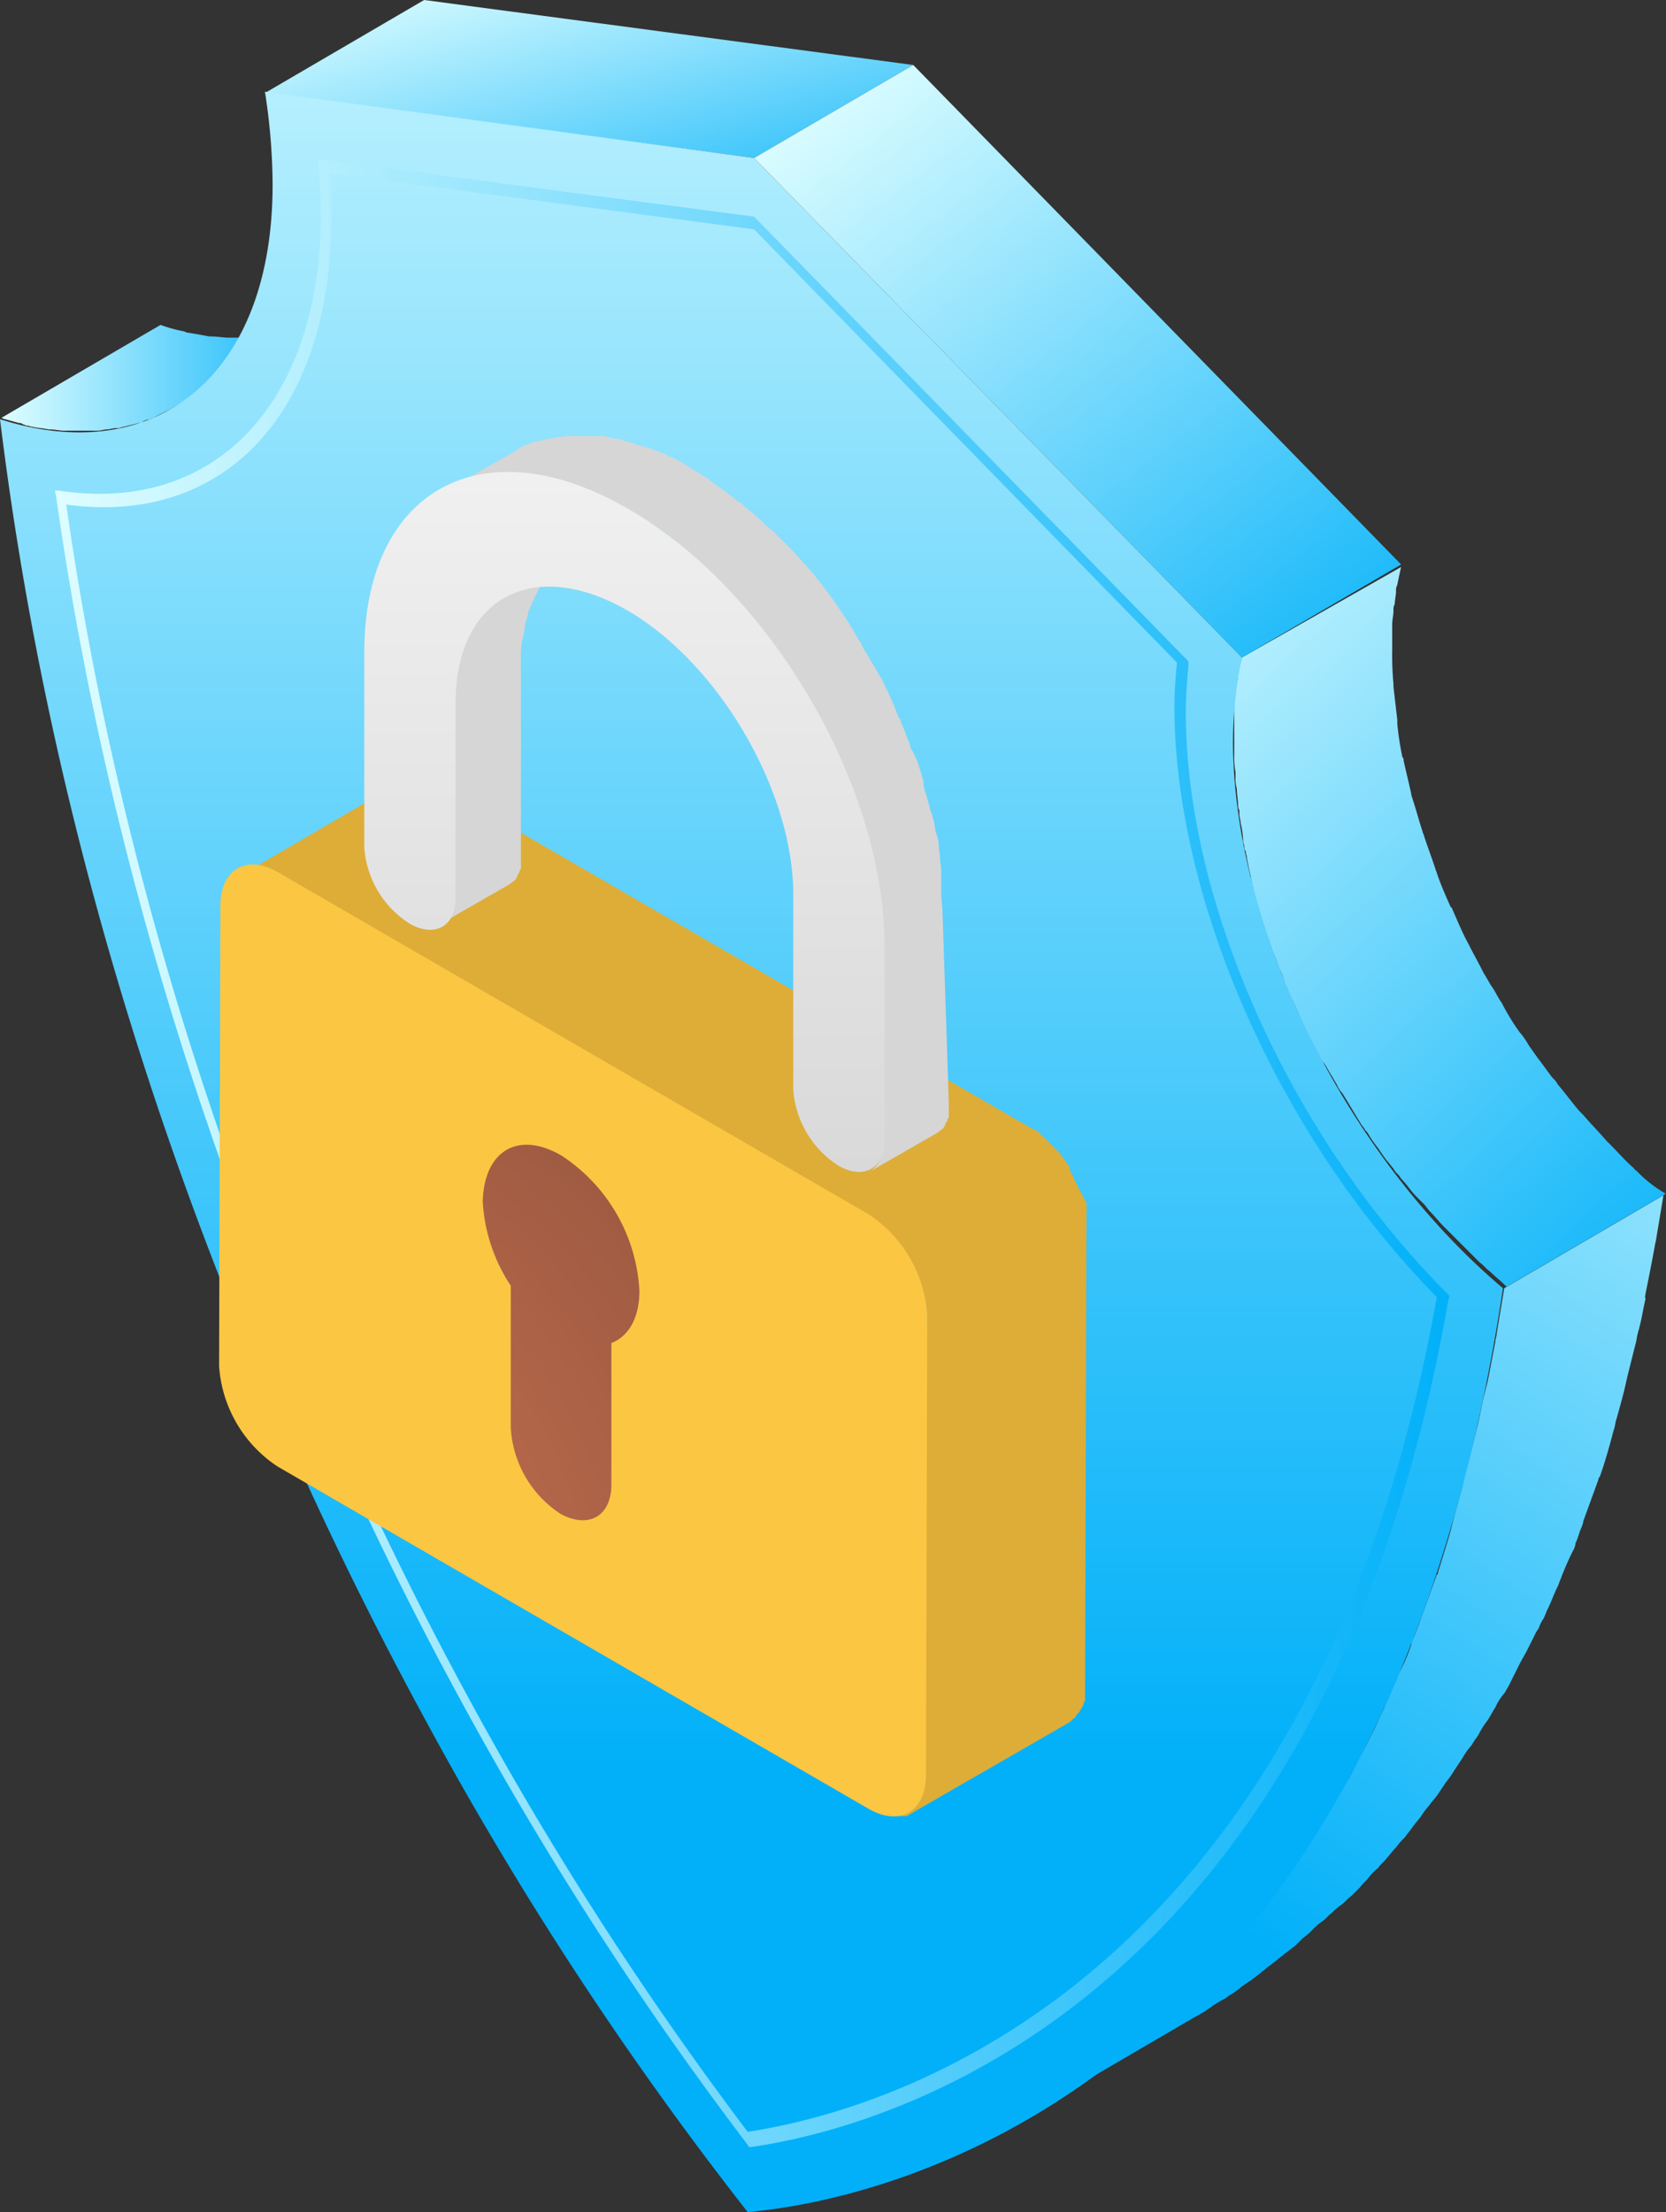 <svg xmlns="http://www.w3.org/2000/svg" xmlns:xlink="http://www.w3.org/1999/xlink" width="164.94" height="218.912" viewBox="0 0 164.94 218.912">
  <rect x="0" y="0" width="164.94" height="218.912" fill="#333333" stroke="none"/>
  <defs>
    <linearGradient id="linear-gradient" x1="-0.003" y1="0.508" x2="1.001" y2="0.508" gradientUnits="objectBoundingBox">
      <stop offset="0" stop-color="#dffeff"/>
      <stop offset="1" stop-color="#01b0f9"/>
    </linearGradient>
    <linearGradient id="linear-gradient-2" x1="0.001" y1="0.046" x2="1.261" y2="1.192" xlink:href="#linear-gradient"/>
    <linearGradient id="linear-gradient-3" x1="1.049" y1="-0.634" x2="0.37" y2="0.825" xlink:href="#linear-gradient"/>
    <linearGradient id="linear-gradient-4" x1="0.003" y1="-0.266" x2="0.819" y2="1.202" xlink:href="#linear-gradient"/>
    <linearGradient id="linear-gradient-5" x1="0.102" y1="0.025" x2="1.001" y2="1.098" xlink:href="#linear-gradient"/>
    <linearGradient id="linear-gradient-6" x1="0.5" y1="-0.2" x2="0.5" y2="0.798" xlink:href="#linear-gradient"/>
    <linearGradient id="linear-gradient-7" x1="0" y1="0.5" x2="1" y2="0.5" xlink:href="#linear-gradient"/>
    <radialGradient id="radial-gradient" cx="-0.49" cy="1.285" r="1.8" gradientTransform="translate(-0.698) scale(2.396 1)" gradientUnits="objectBoundingBox">
      <stop offset="0" stop-color="#cca27e"/>
      <stop offset="0.526" stop-color="#b46649"/>
      <stop offset="1" stop-color="#985840"/>
    </radialGradient>
    <linearGradient id="linear-gradient-8" x1="0.499" y1="-0.012" x2="0.499" y2="1.112" gradientUnits="objectBoundingBox">
      <stop offset="0" stop-color="#f2f2f2"/>
      <stop offset="1" stop-color="#d6d6d6"/>
    </linearGradient>
  </defs>
  <g id="Grupo_946499" data-name="Grupo 946499" transform="translate(-86.463)">
    <g id="Grupo_881544" data-name="Grupo 881544" transform="translate(86.463)">
      <g id="Grupo_881543" data-name="Grupo 881543" transform="translate(0.126)">
        <path id="Trazado_603546" data-name="Trazado 603546" d="M151.372,74.805,167.134,65.6c-.5.252-1.009.5-1.639.757-.126.126-.378.126-.5.252a8.69,8.69,0,0,0-1.009.378l-1.513.378a5.461,5.461,0,0,0-.63.126c-.252,0-.631.126-.883.126-.378,0-.757.126-1.135.126h-2.648c-.631,0-1.261-.126-1.892-.126h-.126c-.63-.126-1.387-.252-2.144-.378-.126,0-.252-.126-.378-.126a15.249,15.249,0,0,1-2.27-.631h0L134.6,75.688c.126,0,.252.126.378.126.5.126.883.252,1.387.378a.463.463,0,0,1,.378.126c.126,0,.252.126.378.126.252,0,.378.126.631.126.5.126,1.009.126,1.513.252h.126c.5,0,1.009.126,1.387.126h3.4c.252,0,.631-.126.883-.126s.631-.126.883-.126h.252c.126,0,.378-.126.5-.126l1.513-.378a.463.463,0,0,0,.378-.126,1.792,1.792,0,0,1,.757-.252c.126-.126.378-.126.5-.252Z" transform="translate(-134.6 -34.327)" fill="url(#linear-gradient)"/>
        <path id="Trazado_603547" data-name="Trazado 603547" d="M171.063,40.8,155.3,50.005l48.423,6.431,15.763-9.205Z" transform="translate(-129.197 -40.8)" fill="url(#linear-gradient-2)"/>
        <path id="Trazado_603548" data-name="Trazado 603548" d="M276.459,143.679c.252-1.261.5-2.522.757-3.909a5.463,5.463,0,0,1,.126-.63h0l.757-4.54-15.763,9.205-.757,4.54c0,.252-.126.5-.126.757-.252,1.261-.5,2.648-.757,3.909l-.378,1.513c-.252,1.009-.378,1.891-.631,2.9l-.378,1.513c-.252,1.009-.5,2.018-.757,2.9-.126.5-.252,1.135-.378,1.639-.252.883-.5,1.892-.757,2.774l-.378,1.513c-.378,1.387-.883,2.9-1.261,4.161,0,.126,0,.126-.126.252l-1.513,4.161c-.252.757-.5,1.387-.757,2.018a1.793,1.793,0,0,0-.252.757,20.13,20.13,0,0,1-1.261,2.9c-.126.252-.126.378-.252.631-.378.757-.631,1.513-1.009,2.27a6.152,6.152,0,0,1-.378.883c-.252.5-.5,1.135-.757,1.639l-.757,1.513c-.252.5-.5.883-.757,1.387l-.757,1.513a11.081,11.081,0,0,1-.757,1.261,5.207,5.207,0,0,1-.883,1.387c-.252.378-.5.883-.757,1.261a8.485,8.485,0,0,1-.883,1.387,11.089,11.089,0,0,0-.757,1.261,7.652,7.652,0,0,1-.883,1.261l-.757,1.135c-.252.378-.63.883-.883,1.261l-.757,1.135c-.252.378-.631.757-.883,1.135a6.994,6.994,0,0,1-.757,1.009c-.252.378-.631.757-.883,1.135s-.5.63-.757,1.009a7.206,7.206,0,0,1-.883,1.009,5.482,5.482,0,0,1-.757.883c-.252.378-.631.631-.883,1.009a5.828,5.828,0,0,1-.883.883c-.252.378-.63.63-.883,1.009a5.824,5.824,0,0,1-.883.883,6.316,6.316,0,0,1-1.009.883,5.487,5.487,0,0,1-.883.757c-.378.252-.63.63-1.009.883a5.488,5.488,0,0,1-.883.757,6.316,6.316,0,0,0-1.009.883l-.757.757c-.378.252-.631.5-1.009.757a3.345,3.345,0,0,1-.757.63c-.378.252-.631.5-1.009.757-.252.252-.5.378-.757.63-.378.252-.631.5-1.009.757-.252.126-.5.378-.757.5a6.989,6.989,0,0,0-1.009.757c-.252.126-.5.378-.757.5-.378.252-.883.5-1.261.757-.126.126-.378.252-.5.378a12.6,12.6,0,0,1-1.765,1.009l15.763-9.205c.631-.378,1.135-.63,1.765-1.009.126-.126.378-.252.5-.378a11.094,11.094,0,0,1,1.261-.757c.252-.126.5-.378.757-.5a6.991,6.991,0,0,0,1.009-.757c.252-.126.5-.378.757-.5.378-.252.63-.5,1.009-.757.252-.252.5-.378.757-.631.378-.252.63-.5,1.009-.757.252-.252.5-.378.757-.631.378-.252.631-.5,1.009-.757l.757-.757a6.315,6.315,0,0,0,1.009-.883,5.488,5.488,0,0,1,.883-.757c.378-.252.631-.631,1.009-.883a5.484,5.484,0,0,1,.883-.757c.378-.252.631-.63,1.009-.883l.883-.883c.252-.378.63-.631.883-1.009a5.825,5.825,0,0,1,.883-.883c.252-.378.63-.631.883-1.009.252-.252.5-.631.883-1.009a7.208,7.208,0,0,1,.883-1.009c.252-.378.5-.631.757-1.009s.63-.757.883-1.135A6.994,6.994,0,0,1,254.9,195c.252-.378.63-.757.883-1.135l.757-1.135a10.91,10.91,0,0,0,.883-1.261l.757-1.135a7.651,7.651,0,0,1,.883-1.261c.126-.126.126-.252.252-.378.126-.252.378-.5.5-.757a8.483,8.483,0,0,1,.883-1.387c.252-.378.5-.883.757-1.261a5.207,5.207,0,0,1,.883-1.387,13.742,13.742,0,0,0,.757-1.387l.757-1.513c.252-.5.5-.883.757-1.387l.757-1.513a2.756,2.756,0,0,1,.378-.631,3.775,3.775,0,0,1,.5-1.009c.126-.252.252-.631.378-.883.378-.757.63-1.513,1.009-2.27.126-.252.126-.378.252-.63a28.844,28.844,0,0,1,1.261-2.9,1.792,1.792,0,0,0,.252-.757c.252-.5.378-1.135.63-1.639,0-.126.126-.252.126-.5l1.513-4.161c0-.126,0-.126.126-.252.5-1.387.883-2.774,1.261-4.161,0-.126.126-.378.126-.5.126-.252.126-.631.252-1.009.252-.883.5-1.765.757-2.774.126-.5.252-1.135.378-1.639l.757-3.026c.126-.378.126-.757.252-1.135,0-.126.126-.378.126-.5.252-.883.378-1.891.63-2.9C276.207,144.814,276.333,144.31,276.459,143.679Z" transform="translate(-113.536 -16.317)" fill="url(#linear-gradient-3)"/>
        <path id="Trazado_603549" data-name="Trazado 603549" d="M271.248,145.072c-.126-.126-.252-.126-.252-.252-.883-.757-1.639-1.639-2.4-2.4l-.378-.378c-.757-.883-1.513-1.639-2.27-2.522l-.378-.378c-.757-.883-1.387-1.765-2.144-2.648a2.214,2.214,0,0,0-.5-.63c-.5-.63-1.009-1.387-1.513-2.018-.252-.378-.631-.883-.883-1.261a7.654,7.654,0,0,0-.883-1.261,22.194,22.194,0,0,1-1.765-2.9c-.378-.5-.631-1.135-1.009-1.639-.252-.378-.5-.883-.757-1.261-.5-1.009-1.009-1.892-1.513-2.9h0c-.63-1.135-1.135-2.4-1.639-3.531a.124.124,0,0,0-.126-.126c-.5-1.135-1.009-2.27-1.387-3.4,0-.126-.126-.252-.126-.378-.378-1.135-.757-2.144-1.135-3.279,0-.126-.126-.252-.126-.378-.378-1.135-.631-2.144-1.009-3.279,0-.126-.126-.252-.126-.5-.252-1.135-.5-2.144-.757-3.279a.463.463,0,0,0-.126-.378,29.446,29.446,0,0,1-.5-3.279v-.378c-.126-1.135-.252-2.144-.378-3.279V96.9a30.715,30.715,0,0,1-.126-3.4V90.975c0-.5.126-.883.126-1.387a1.137,1.137,0,0,1,.126-.631c0-.378.126-.883.126-1.261a1.137,1.137,0,0,1,.126-.631c.126-.631.252-1.261.378-1.765l-15.763,8.953c-.126.5-.252,1.009-.378,1.639v.126a1.137,1.137,0,0,1-.126.631c0,.252-.126.631-.126.883v.378a1.137,1.137,0,0,1-.126.631v5.422a7.19,7.19,0,0,0,.126,1.639v.5a3.49,3.49,0,0,0,.126,1.135c0,.5.126,1.135.126,1.639a.953.953,0,0,0,.126.5v.378c0,.252.126.63.126.883a8.515,8.515,0,0,1,.252,1.765c0,.252.126.378.126.631a.463.463,0,0,0,.126.378c0,.252.126.5.126.757.126.631.252,1.261.378,1.765,0,.252.126.5.126.757,0,.126.126.252.126.5a5.46,5.46,0,0,0,.126.631c.126.631.378,1.261.5,1.892.126.252.126.5.252.757,0,.126.126.252.126.378.126.252.126.378.252.63.252.63.378,1.135.631,1.765.126.252.252.631.378.883,0,.126.126.252.126.378s.126.252.126.378a8.764,8.764,0,0,1,.631,1.639c.126.378.378.883.5,1.261,0,.126,0,.126.126.252a.123.123,0,0,0,.126.126c.252.631.5,1.135.757,1.765.252.5.5,1.135.757,1.639h0c.378.757.757,1.387,1.135,2.144a2.637,2.637,0,0,0,.5.757c.252.378.5.883.757,1.261.126.252.378.63.5.883a2.638,2.638,0,0,0,.5.757c.63,1.009,1.135,1.892,1.765,2.9.126.252.378.5.5.757a1.741,1.741,0,0,1,.378.5,10.911,10.911,0,0,0,.883,1.261c.252.378.5.757.883,1.261.252.252.378.5.631.757a2.215,2.215,0,0,0,.5.631c.126.126.252.378.378.5.5.5.883,1.135,1.387,1.639l.378.378.378.378c.252.252.378.5.63.757.5.5.883,1.009,1.387,1.513l.378.378.378.378.757.757,1.513,1.513.252.252.252.252c.378.252.63.63,1.009.883.5.5,1.009.883,1.513,1.387l.126.126,15.763-9.205A12.837,12.837,0,0,1,271.248,145.072Z" transform="translate(-109.334 -29.185)" fill="url(#linear-gradient-4)"/>
        <path id="Trazado_603550" data-name="Trazado 603550" d="M193.7,55.105,209.463,45.9l48.3,49.432L242,104.537Z" transform="translate(-119.174 -39.469)" fill="url(#linear-gradient-5)"/>
      </g>
      <path id="Trazado_603551" data-name="Trazado 603551" d="M209.152,54.557l48.3,49.432a41.864,41.864,0,0,0-.883,8.2c0,18.789,11.349,41.235,26.733,54.224-12.232,81.336-63.3,90.415-74.778,91.424a344.926,344.926,0,0,1-32.03-48.927c-15.637-28.751-35.308-73.9-41.992-128.5,15.511,4.918,26.986-4.414,26.986-23.2A60.3,60.3,0,0,0,160.729,48Z" transform="translate(-134.5 -38.921)" fill="url(#linear-gradient-6)"/>
      <path id="Trazado_603552" data-name="Trazado 603552" d="M207.4,248.505a341.328,341.328,0,0,1-27.742-43.127c-14.123-25.977-32.534-67.59-39.722-117.905,15.637,2.144,26.229-9.079,26.229-28.247,0-1.387,0-2.9-.126-4.54l41.992,5.548L249.9,103.11c-.126,1.387-.252,2.774-.252,4.287,0,19.167,10.34,42.622,25.977,58.511-12.232,68.725-54.854,80.579-68.221,82.6m.631-189.531L164.9,53.3v.5c.126,1.639.252,3.279.252,4.792,0,18.789-10.466,29.886-25.977,27.49H138.8l.126.5c7.188,50.945,25.725,92.937,40.1,119.292a344.392,344.392,0,0,0,28.247,43.757l.252.378h.252c13.115-1.892,56.746-13.619,68.978-83.732l.126-.5-.378-.378c-15.384-15.51-25.725-38.461-25.725-57.376,0-1.513.126-3.153.252-4.54v-.5L208.282,59.227l-.252-.252" transform="translate(-133.378 -37.537)" fill="url(#linear-gradient-7)"/>
    </g>
    <g id="Grupo_881546" data-name="Grupo 881546" transform="translate(108.153 43.127)">
      <path id="Trazado_603553" data-name="Trazado 603553" d="M237.132,145.531v-1.009h0v-.5c0-.126,0-.252-.126-.252,0-.126,0-.252-.126-.252,0-.126,0-.126-.126-.252h0c0-.126,0-.252-.126-.252a.44.44,0,0,0-.126-.252c0-.126-.126-.126-.126-.252s-.126-.126-.126-.252,0-.126-.126-.252h0c0-.126-.126-.126-.126-.252a.44.44,0,0,0-.126-.252c0-.126-.126-.252-.126-.378-.126-.126-.126-.252-.252-.378v-.252a2.758,2.758,0,0,0-.378-.631c-.126-.126-.252-.378-.378-.5h0c-.126-.126-.126-.252-.252-.378l-.252-.252-.252-.252-.252-.252h0l-.126-.126-.252-.252-.252-.252-.252-.252-.126-.126h0a.124.124,0,0,1-.126-.126l-.252-.252c-.126,0-.126-.126-.252-.126s-.126-.126-.252-.126-.126-.126-.252-.126h0l-58.385-33.8-.126-.126c-.126,0-.126-.126-.252-.126s-.126-.126-.252-.126-.126-.126-.252-.126-.126,0-.252-.126h-.126c-.126,0-.126,0-.252-.126h-1.639a.463.463,0,0,0-.378.126.956.956,0,0,0-.5.252L153.4,111.484a6.147,6.147,0,0,1,.883-.378h0a2.691,2.691,0,0,1,1.009,0h0a2.376,2.376,0,0,1,1.009.252h0a4.479,4.479,0,0,1,1.135.5l58.385,33.8,1.135.757h0a3.838,3.838,0,0,1,1.009,1.009h0a16.777,16.777,0,0,1,1.765,2.4h0a4.662,4.662,0,0,1,.63,1.387h0a6.145,6.145,0,0,1,.5,1.387h0c.126.5.252,1.009.378,1.387h0a5.171,5.171,0,0,1,.126,1.387l-1.028,45.523a3.887,3.887,0,0,1-.126,1.261h0c-.126.378-.126.757-.378,1.009h0a2.757,2.757,0,0,1-.378.631c0,.126-.126.126-.126.252-.252.252.484-.036.231.09l-.105.119-1.231.326h1.1l16.034-9.236c.252-.126.378-.378.631-.5a.44.44,0,0,0,.126-.252l.252-.252c.126-.126.126-.252.252-.378h0a1294.746,1294.746,0,0,0,.252-.5c0-.126,0-.252.126-.252v-.126h0v-1.135h0l.126-45.523C237.132,145.657,237.132,145.657,237.132,145.531Z" transform="translate(-151.256 -67.979)" fill="#ddad37"/>
      <path id="Trazado_603554" data-name="Trazado 603554" d="M216.012,143.264a12.939,12.939,0,0,1,5.8,9.962l-.126,45.523c0,3.657-2.648,5.17-5.8,3.279l-58.385-33.8a12.939,12.939,0,0,1-5.8-9.962l.126-45.523c0-3.657,2.648-5.17,5.8-3.279Z" transform="translate(-151.7 -66.216)" fill="#fbc642"/>
      <path id="Trazado_603555" data-name="Trazado 603555" d="M180.218,131.725a17.064,17.064,0,0,1,7.692,13.367c0,2.774-1.135,4.54-2.774,5.17v14c0,3.153-2.27,4.414-5.044,2.9a10.9,10.9,0,0,1-4.918-8.575v-14a16.756,16.756,0,0,1-2.774-8.323C172.526,131.22,175.931,129.2,180.218,131.725Z" transform="translate(-146.297 -60.477)" fill="url(#radial-gradient)"/>
      <g id="Grupo_881545" data-name="Grupo 881545" transform="translate(14.376)">
        <path id="Trazado_603556" data-name="Trazado 603556" d="M177.423,91.562v-.252c.126-.5.252-.883.378-1.387,0-.126,0-.126.126-.252a4.478,4.478,0,0,1,.5-1.135v-.126c.252-.378.378-.757.63-1.135l.126-.126c.252-.252.378-.631.63-.883l.252-.252.63-.631.252-.252a2.746,2.746,0,0,1,1.009-.631l-6.809,3.909c-.378.252-.631.378-1.009.631l-.252.252c-.252.126-.378.378-.63.631l-.252.252a5.337,5.337,0,0,0-.631.883l-.126.126h0c-.252.378-.378.757-.63,1.135h0v.126l-.378.757c0,.126-.126.252-.126.378s0,.126-.126.252c0,.126,0,.126-.126.252a8.043,8.043,0,0,0-.252.883v.757c0,.252-.126.5-.126.757v2.27h0v19.294a2.777,2.777,0,0,1-.126,1.009h0a1.792,1.792,0,0,1-.252.757h0a1.74,1.74,0,0,1-.378.5l-.126.126a1.741,1.741,0,0,1-.5.378l6.81-3.909c.126-.126.378-.252.5-.378l.126-.126c0-.126.126-.126.126-.252a.44.44,0,0,1,.126-.252h0c0-.126.126-.126.126-.252s0-.126.126-.252v-.378h0v-1.135h0V94.588a7.755,7.755,0,0,1,.126-1.765V92.7A5.194,5.194,0,0,0,177.423,91.562Z" transform="translate(-161.534 -72.52)" fill="#d6d6d6"/>
        <path id="Trazado_603557" data-name="Trazado 603557" d="M218.5,120.4V118c0-.378-.126-.757-.126-1.261,0-.378-.126-.883-.126-1.261h0a3.682,3.682,0,0,0-.252-1.135c-.126-.378-.126-.883-.252-1.261,0-.126-.126-.378-.126-.5s0-.126-.126-.252c0-.126-.126-.378-.126-.5-.126-.5-.252-.883-.378-1.387a2.968,2.968,0,0,1-.252-1.009v-.252c-.126-.378-.252-.883-.378-1.261a5.268,5.268,0,0,0-.5-1.261c0-.126,0-.126-.126-.252,0-.126,0-.126-.126-.252a1.792,1.792,0,0,1-.252-.757,13.069,13.069,0,0,1-.5-1.261c-.126-.252-.252-.631-.378-.883v-.126a.123.123,0,0,0-.126-.126,13.068,13.068,0,0,1-.5-1.261c-.252-.5-.378-.883-.63-1.387,0-.126-.126-.126-.126-.252s-.126-.126-.126-.252a7.491,7.491,0,0,0-.5-1.009c-.252-.378-.5-.883-.757-1.261-.126-.252-.252-.378-.378-.631,0-.126-.126-.126-.126-.252a5.11,5.11,0,0,1-.63-1.135c-.378-.5-.631-1.135-1.009-1.639,0-.126-.126-.126-.126-.252l-1.513-2.27h0l-1.135-1.513c-.252-.378-.63-.757-.883-1.135h0c-.378-.378-.631-.757-1.009-1.135s-.631-.757-1.009-1.135l-.126-.126-.126-.126-.757-.757-1.009-1.009c-.126-.126-.252-.252-.378-.252l-.252-.252-.5-.5c-.378-.378-.757-.631-1.135-1.009-.126-.126-.378-.252-.5-.378l-.252-.252c-.126-.126-.252-.252-.378-.252-.378-.252-.757-.631-1.135-.883a2.638,2.638,0,0,0-.757-.5l-.126-.126-.126-.126a7,7,0,0,1-1.009-.757,7.037,7.037,0,0,1-1.009-.631c-.126,0-.126-.126-.252-.126a2.638,2.638,0,0,1-.757-.5.44.44,0,0,1-.252-.126c-.126-.126-.252-.126-.378-.252a.44.44,0,0,1-.252-.126c-.126-.126-.378-.126-.5-.252-.126,0-.252-.126-.378-.126a.123.123,0,0,1-.126-.126c-.378-.126-.631-.252-1.009-.378h0c-.378-.126-.631-.252-1.009-.378h-.126c-.126,0-.252-.126-.378-.126s-.378-.126-.5-.126-.126,0-.252-.126c-.126,0-.252-.126-.5-.126-.126,0-.252-.126-.378-.126a.463.463,0,0,1-.378-.126c-.126,0-.252-.126-.5-.126h-.252a.463.463,0,0,1-.378-.126.758.758,0,0,1-.5-.126h-3.657c-.378,0-.757.126-1.135.126h-.126c-.5.126-1.135.252-1.639.378H178.4c-.252.126-.5.126-.631.252-.126,0-.252.126-.378.126a2.032,2.032,0,0,0-.883.5L169.7,80.3c.252-.126.63-.378.883-.5.126,0,.252-.126.378-.126.252-.126.378-.126.631-.252.126,0,.126,0,.252-.126a6.257,6.257,0,0,1,1.639-.378h.126a3.491,3.491,0,0,1,1.135-.126h3.279a1.137,1.137,0,0,1,.631.126.758.758,0,0,1,.5.126c.252,0,.378.126.631.126.126,0,.252.126.5.126a5.462,5.462,0,0,1,.631.126c.126,0,.252.126.5.126.252.126.5.126.757.252.126,0,.252.126.378.126l1.135.378v.9c.378.126.757.378,1.135.5.126,0,.252.126.378.126a6.149,6.149,0,0,0,.883.378c.126.126.252.126.378.252.378.252.757.378,1.135.631a28.535,28.535,0,0,1,2.522,1.639l.126-.776a27.7,27.7,0,0,1,2.27,1.765l.252.252c.757.631,1.387,1.261,2.144,1.892l.252.252c.757.631,1.387,1.387,2.144,2.144l.126.126c.757.757,1.387,1.639,2.144,2.4h0c.757.883,1.387,1.765,2.018,2.648v.126c.63.757,1.135,1.639,1.765,2.522.378.5.631,1.135,1.009,1.639a8.48,8.48,0,0,0,.883,1.387c.126.252.252.378.378.63.378.757.883,1.513,1.261,2.4,0,.126.126.126.126.252.5,1.009.883,1.892,1.387,2.9v.126c.378,1.009.757,1.892,1.135,2.9,0,.126,0,.126.126.252a28.38,28.38,0,0,1,1.009,3.026v.126c.252,1.009.5,1.892.757,2.9,0,.126,0,.126.126.252.252,1.009.378,2.018.63,2.9h0c.126,1.009.252,2.018.378,2.9v.252a22.323,22.323,0,0,1,.126,2.9v19.294a2.776,2.776,0,0,1-.126,1.009h0a1.793,1.793,0,0,1-.252.757h0a1.742,1.742,0,0,1-.378.5l-.126.126a1.741,1.741,0,0,1-.5.378l6.809-3.909c.126-.126.378-.252.5-.378l.126-.126c0-.126.126-.126.126-.252a.44.44,0,0,1,.126-.252h0c0-.126.126-.126.126-.252s0-.126.126-.252v-.378h0v-1.135h0l-.63-19.02C218.517,120.628,218.5,120.775,218.5,120.4Z" transform="translate(-161.377 -75)" fill="#d6d6d6"/>
        <path id="Trazado_603558" data-name="Trazado 603558" d="M188.917,81.321c14.2,7.944,25.688,27.49,25.688,43.379v19.294c0,2.774-2.065,3.909-4.518,2.522a9.718,9.718,0,0,1-4.518-7.566V119.656c0-10.34-7.487-23.077-16.652-28.247-9.294-5.17-16.781-1.009-16.781,9.332v19.294c0,2.774-2.065,3.909-4.518,2.522a9.717,9.717,0,0,1-4.518-7.566V95.7C163.1,79.682,174.718,73.25,188.917,81.321Z" transform="translate(-163.1 -74.259)" fill="url(#linear-gradient-8)"/>
      </g>
    </g>
  </g>
</svg>
